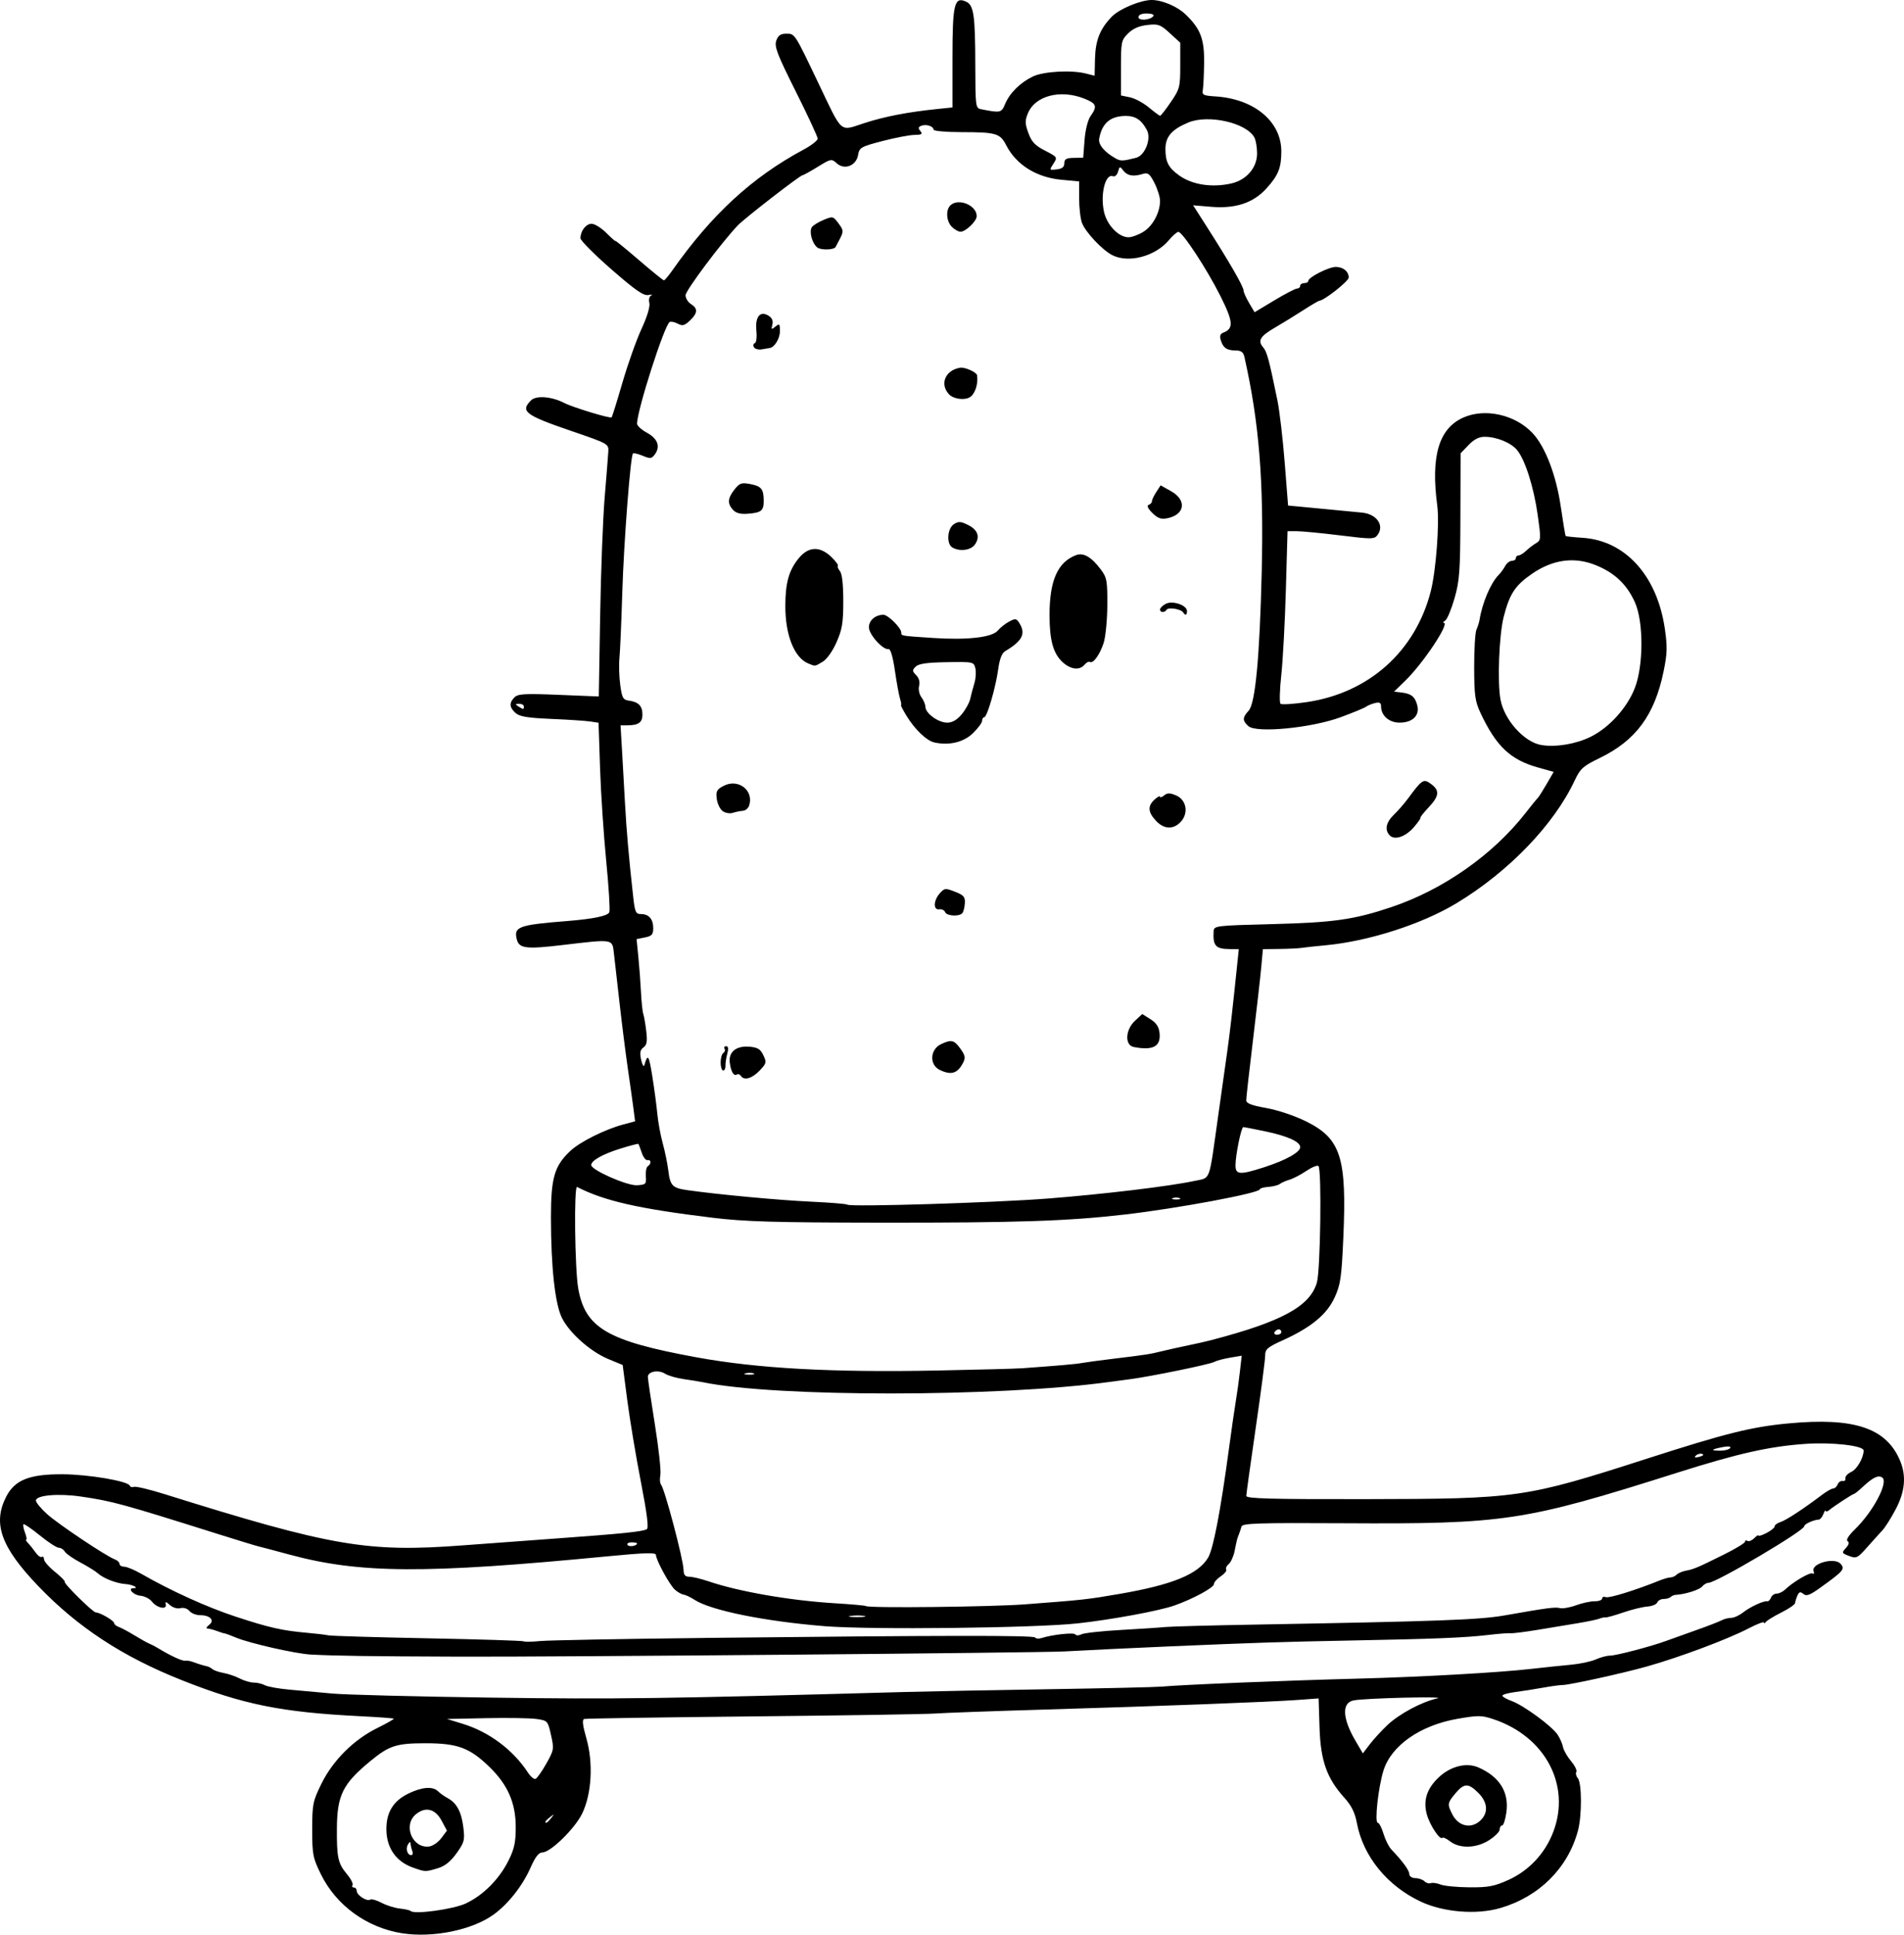 <?xml version="1.0" encoding="UTF-8" standalone="no"?>
<!-- Created with Inkscape (http://www.inkscape.org/) -->

<svg
   width="186.877mm"
   height="189.836mm"
   viewBox="0 0 186.877 189.836"
   version="1.1"
   id="svg5"
   xml:space="preserve"
   xmlns="http://www.w3.org/2000/svg"
   xmlns:svg="http://www.w3.org/2000/svg"><defs
     id="defs2" /><g
     id="layer1"
     transform="translate(68.536,-72.022)"><path
       style="fill:#000000;stroke-width:0.265"
       d="m -29.053,261.722 c -3.455,-0.539 -6.472,-2.72 -7.97,-5.761 -0.806,-1.637 -0.868,-1.951 -0.868,-4.419 0,-2.49 0.057,-2.772 0.908,-4.504 1.12,-2.281 3.168,-4.32 5.485,-5.461 0.928,-0.457 1.65,-0.868 1.605,-0.914 -0.046,-0.046 -1.506,-0.153 -3.246,-0.24 -7.765,-0.385 -11.543,-1.147 -17.583,-3.549 -5.796,-2.305 -10.183,-5.181 -14.046,-9.208 -3.667,-3.823 -4.506,-6.148 -3.166,-8.774 0.847,-1.66 2.283,-2.23 5.568,-2.211 2.54,0.015 6.415,0.675 6.569,1.119 0.046,0.132 0.229,0.184 0.408,0.116 0.178,-0.069 1.51,0.247 2.959,0.7 16.429,5.143 19.959,5.75 29.289,5.044 2.221,-0.168 6.478,-0.482 9.461,-0.698 6.235,-0.451 8.215,-0.655 8.626,-0.889 0.204,-0.116 0.028,-1.524 -0.583,-4.664 -0.481,-2.474 -1.079,-6.062 -1.329,-7.974 l -0.454,-3.476 -1.409,-0.584 c -1.775,-0.736 -3.848,-2.583 -4.568,-4.069 -0.671,-1.387 -1.062,-4.998 -1.064,-9.827 -10e-4,-3.887 0.338,-5.053 1.895,-6.518 0.953,-0.896 3.384,-2.112 5.205,-2.602 l 1.159,-0.312 -0.159,-1.237 c -0.087,-0.68 -0.333,-2.428 -0.546,-3.883 -0.213,-1.455 -0.582,-4.372 -0.82,-6.482 -0.238,-2.11 -0.491,-4.342 -0.563,-4.961 -0.155,-1.336 -0.06,-1.322 -5.014,-0.735 -3.61,0.428 -4.283,0.345 -4.509,-0.556 -0.311,-1.239 0.177,-1.417 4.927,-1.795 2.602,-0.207 4.018,-0.504 4.159,-0.871 0.08,-0.208 -0.06,-2.483 -0.312,-5.056 -0.251,-2.573 -0.523,-6.67 -0.603,-9.105 l -0.146,-4.427 -0.821,-0.124 c -0.452,-0.068 -2.173,-0.181 -3.824,-0.252 -2.339,-0.1 -3.114,-0.229 -3.506,-0.584 -0.608,-0.55 -0.637,-0.995 -0.098,-1.534 0.343,-0.343 1.011,-0.38 4.339,-0.243 l 3.934,0.161 0.133,-7.911 c 0.073,-4.351 0.272,-9.578 0.443,-11.616 0.171,-2.037 0.331,-4.055 0.357,-4.485 0.046,-0.774 0.016,-0.791 -3.61,-2.033 -4.568,-1.565 -5.053,-1.933 -3.971,-3.015 0.497,-0.497 2.021,-0.38 3.238,0.25 0.852,0.441 4.529,1.559 4.668,1.42 0.056,-0.056 0.533,-1.584 1.059,-3.396 0.526,-1.811 1.369,-4.186 1.873,-5.276 0.56,-1.211 0.86,-2.206 0.771,-2.558 -0.083,-0.329 -0.003,-0.642 0.186,-0.732 0.182,-0.086 0.055,-0.105 -0.282,-0.042 -0.477,0.09 -1.278,-0.467 -3.638,-2.528 -1.664,-1.453 -3.026,-2.821 -3.026,-3.04 0,-0.721 0.539,-1.421 1.094,-1.421 0.3,0 0.951,0.405 1.446,0.9 0.495,0.495 0.9,0.851 0.9,0.791 0,-0.06 1.038,0.786 2.307,1.879 1.269,1.093 2.37,1.984 2.447,1.98 0.077,-0.004 0.438,-0.43 0.802,-0.947 3.879,-5.513 7.848,-9.168 12.898,-11.878 0.764,-0.41 1.389,-0.895 1.389,-1.078 0,-0.183 -0.969,-2.268 -2.152,-4.632 -1.825,-3.645 -2.116,-4.403 -1.912,-4.983 0.181,-0.514 0.423,-0.683 0.978,-0.683 0.854,0 0.788,-0.102 3.176,4.895 2.383,4.987 2.032,4.681 4.455,3.889 1.999,-0.653 4.278,-1.095 7.163,-1.391 l 1.521,-0.156 v -4.825 c 0,-5.322 0.179,-6.075 1.324,-5.564 0.772,0.345 0.91,1.307 0.918,6.404 0.006,3.833 0.034,4.052 0.535,4.151 1.95,0.385 2.025,0.369 2.388,-0.501 0.451,-1.079 1.478,-2.099 2.716,-2.698 1.054,-0.51 3.798,-0.661 5.245,-0.29 l 0.825,0.212 0.037,-1.631 c 0.042,-1.851 0.49,-2.978 1.663,-4.177 0.742,-0.759 2.834,-1.629 3.908,-1.625 1.026,0.004 2.508,0.632 3.312,1.405 1.482,1.424 1.862,2.424 1.827,4.811 -0.017,1.164 -0.075,2.352 -0.129,2.639 -0.085,0.455 0.073,0.533 1.226,0.605 3.815,0.238 6.482,2.456 6.482,5.39 0,1.621 -0.291,2.346 -1.46,3.64 -1.284,1.421 -3.035,2.003 -5.424,1.803 l -1.775,-0.149 1.22,1.906 c 2.347,3.665 3.734,6.067 3.734,6.468 0,0.16 0.243,0.702 0.54,1.205 l 0.54,0.915 1.937,-1.164 c 1.065,-0.64 2.073,-1.164 2.238,-1.164 0.166,0 0.302,-0.119 0.302,-0.265 0,-0.146 0.179,-0.265 0.397,-0.265 0.218,0 0.397,-0.097 0.397,-0.216 0,-0.352 2.003,-1.372 2.695,-1.372 0.73,0 1.274,0.446 1.273,1.045 -5.3e-4,0.348 -2.397,2.24 -2.88,2.273 -0.089,0.006 -0.817,0.434 -1.617,0.95 -0.8,0.516 -2.031,1.273 -2.735,1.681 -1.461,0.847 -1.728,1.287 -1.171,1.932 0.377,0.436 0.577,1.179 1.406,5.216 0.209,1.019 0.53,3.756 0.713,6.084 l 0.332,4.232 3.175,0.301 c 1.746,0.166 3.592,0.343 4.101,0.395 1.425,0.144 2.194,1.251 1.515,2.18 -0.321,0.438 -0.527,0.441 -3.682,0.052 -1.839,-0.227 -3.752,-0.412 -4.252,-0.412 h -0.909 l -0.164,5.755 c -0.09,3.165 -0.293,6.933 -0.45,8.374 -0.158,1.44 -0.191,2.703 -0.074,2.806 0.117,0.103 1.284,0.028 2.593,-0.166 6.074,-0.9 10.626,-4.963 12.144,-10.84 0.521,-2.015 0.877,-6.686 0.645,-8.441 -0.642,-4.848 0.148,-7.542 2.53,-8.624 2.134,-0.969 5.118,-0.308 6.826,1.514 1.243,1.325 2.313,4.112 2.765,7.196 0.227,1.553 0.444,2.858 0.482,2.899 0.038,0.041 0.783,0.12 1.656,0.176 4.195,0.267 7.32,3.717 8.078,8.919 0.26,1.781 0.24,2.439 -0.126,4.209 -0.883,4.27 -2.717,6.757 -6.248,8.472 -1.663,0.807 -1.924,1.042 -2.474,2.215 -2.03,4.331 -6.467,8.94 -11.589,12.037 -3.398,2.054 -8.628,3.736 -12.838,4.129 -1.019,0.095 -2.09,0.211 -2.381,0.258 -0.291,0.047 -1.264,0.094 -2.162,0.105 l -1.633,0.02 -0.162,1.786 c -0.089,0.982 -0.458,4.227 -0.819,7.21 -0.361,2.983 -0.655,5.609 -0.653,5.834 0.003,0.302 0.524,0.503 1.968,0.759 1.127,0.2 2.791,0.759 3.903,1.309 3.421,1.695 4.008,3.533 3.657,11.446 -0.173,3.88 -0.273,4.57 -0.853,5.837 -0.76,1.659 -2.305,2.935 -5.077,4.192 -1.533,0.695 -1.741,0.877 -1.741,1.519 0,0.401 -0.416,3.585 -0.925,7.075 -0.509,3.49 -0.925,6.497 -0.926,6.681 -8e-4,0.266 2.414,0.332 11.707,0.317 14.977,-0.024 15.638,-0.118 27.583,-3.961 7.774,-2.501 10.27,-3.124 13.887,-3.467 6.486,-0.615 9.646,0.438 10.994,3.665 0.622,1.489 0.487,2.998 -0.423,4.738 -0.446,0.852 -1.033,1.786 -1.306,2.077 -0.272,0.291 -0.951,1.043 -1.507,1.671 -0.945,1.068 -1.061,1.123 -1.772,0.853 -0.724,-0.275 -0.739,-0.313 -0.311,-0.785 0.299,-0.331 0.354,-0.555 0.163,-0.673 -0.175,-0.108 0.101,-0.553 0.708,-1.142 1.826,-1.773 3.356,-4.689 2.681,-5.107 -0.396,-0.245 -0.899,2.4e-4 -1.894,0.923 -0.408,0.378 -0.789,0.687 -0.848,0.687 -0.132,0 -1.994,1.214 -2.446,1.594 -0.182,0.153 -0.339,0.185 -0.349,0.07 -0.01,-0.115 -0.112,0.029 -0.225,0.32 -0.114,0.291 -0.314,0.535 -0.444,0.542 -0.537,0.029 -1.429,0.435 -1.429,0.65 0,0.444 -8.654,5.554 -9.406,5.554 -0.175,0 -0.456,0.166 -0.625,0.369 -0.268,0.323 -1.669,0.763 -2.584,0.812 -0.172,0.009 -0.4,0.104 -0.507,0.212 -0.107,0.107 -0.417,0.195 -0.688,0.195 -0.271,0 -0.552,0.153 -0.624,0.341 -0.072,0.188 -0.515,0.369 -0.984,0.403 -0.469,0.034 -1.538,0.297 -2.375,0.585 -0.837,0.288 -1.611,0.504 -1.72,0.481 -0.109,-0.023 -0.377,0.03 -0.595,0.119 -0.218,0.088 -1.171,0.289 -2.117,0.445 -0.946,0.156 -2.732,0.452 -3.969,0.657 -1.237,0.205 -2.428,0.353 -2.646,0.33 -0.218,-0.024 -1.171,0.049 -2.117,0.161 -2.348,0.279 -5.23,0.395 -13.758,0.557 -6.446,0.122 -9.089,0.208 -17.595,0.572 -3.506,0.15 -8.073,0.369 -10.319,0.495 -2.465,0.138 -49.853,0.546 -59.399,0.512 -8.993,-0.033 -12.02,-0.075 -14.552,-0.205 -1.467,-0.075 -6.008,-1.103 -7.347,-1.662 -0.543,-0.227 -1.047,-0.413 -1.12,-0.413 -0.073,-2.6e-4 -0.408,-0.105 -0.745,-0.233 -0.337,-0.128 -0.754,-0.237 -0.926,-0.241 -0.174,-0.005 -0.112,-0.162 0.14,-0.353 0.59,-0.448 0.125,-0.961 -0.871,-0.961 -0.39,0 -0.864,-0.187 -1.053,-0.415 -0.201,-0.242 -0.569,-0.357 -0.883,-0.275 -0.307,0.08 -0.749,-0.051 -1.03,-0.305 -0.395,-0.357 -0.475,-0.368 -0.407,-0.056 0.122,0.555 -0.873,0.345 -1.369,-0.29 -0.218,-0.279 -0.721,-0.534 -1.118,-0.567 -0.685,-0.056 -1.314,-0.739 -0.682,-0.739 0.609,0 -0.082,-0.36 -0.783,-0.407 -0.887,-0.06 -2.17,-0.559 -2.721,-1.059 -0.225,-0.204 -1,-0.683 -1.72,-1.066 -0.721,-0.382 -1.406,-0.862 -1.522,-1.066 -0.116,-0.204 -0.38,-0.371 -0.585,-0.371 -0.205,0 -1.043,-0.545 -1.862,-1.212 -0.818,-0.667 -1.541,-1.159 -1.605,-1.095 -0.064,0.064 0.002,0.431 0.148,0.815 0.146,0.384 0.2,0.698 0.121,0.698 -0.08,0 0.013,0.164 0.205,0.364 0.192,0.2 0.52,0.611 0.729,0.912 0.208,0.301 0.476,0.487 0.595,0.414 0.119,-0.074 0.216,0.032 0.216,0.234 0,0.203 0.484,0.757 1.076,1.233 0.592,0.476 1.025,0.916 0.962,0.978 -0.143,0.143 2.785,3.026 3.058,3.01 0.363,-0.022 1.783,0.801 1.783,1.033 0,0.125 0.208,0.3 0.463,0.389 0.255,0.089 0.939,0.455 1.521,0.812 0.582,0.357 1.237,0.723 1.455,0.814 0.218,0.09 0.575,0.273 0.794,0.407 1.237,0.756 2.439,1.319 2.72,1.275 0.177,-0.028 0.531,0.027 0.785,0.123 0.532,0.2 1.009,0.347 1.389,0.427 0.146,0.031 0.389,0.159 0.54,0.285 0.151,0.126 0.642,0.293 1.09,0.372 0.448,0.079 1.157,0.322 1.577,0.541 0.419,0.219 1.038,0.398 1.375,0.399 0.337,7.9e-4 0.834,0.12 1.105,0.265 0.271,0.145 1.364,0.339 2.43,0.432 1.066,0.093 2.95,0.264 4.187,0.381 1.237,0.117 8.262,0.297 15.61,0.399 12.168,0.17 17.058,0.104 40.614,-0.553 2.183,-0.061 8.493,-0.182 14.023,-0.27 5.53,-0.088 10.53,-0.203 11.113,-0.255 2.135,-0.194 11.883,-0.59 19.447,-0.79 6.073,-0.16 13.652,-0.587 16.801,-0.945 1.31,-0.149 3.096,-0.336 3.969,-0.416 0.873,-0.08 1.963,-0.313 2.421,-0.518 0.459,-0.205 1.086,-0.373 1.395,-0.373 0.61,0 4.09,-0.916 5.577,-1.469 0.509,-0.189 1.819,-0.658 2.91,-1.042 1.091,-0.384 2.191,-0.809 2.444,-0.946 0.253,-0.136 0.683,-0.248 0.957,-0.248 0.273,0 0.797,-0.236 1.163,-0.524 0.712,-0.56 2.05,-1.178 2.389,-1.104 0.113,0.025 0.275,-0.135 0.359,-0.354 0.084,-0.22 0.339,-0.399 0.566,-0.399 0.227,0 0.601,-0.182 0.832,-0.403 0.781,-0.752 2.439,-1.723 2.683,-1.572 0.134,0.083 0.181,-0.012 0.105,-0.211 -0.29,-0.757 2.037,-1.411 2.642,-0.743 0.468,0.517 0.308,0.704 -2.026,2.377 -0.992,0.711 -1.326,0.831 -1.623,0.584 -0.295,-0.245 -0.418,-0.211 -0.581,0.159 -0.114,0.258 -0.217,0.589 -0.229,0.734 -0.013,0.146 -0.618,0.562 -1.346,0.926 -0.728,0.364 -1.41,0.781 -1.517,0.926 -0.107,0.146 -0.196,0.173 -0.198,0.06 -0.002,-0.112 -0.689,0.152 -1.525,0.586 -2.051,1.066 -6.758,2.827 -9.988,3.736 -2.325,0.655 -7.566,1.807 -8.231,1.809 -0.275,0.001 -1.155,0.121 -1.955,0.266 -0.8,0.145 -2.021,0.336 -2.712,0.425 -0.691,0.089 -1.257,0.249 -1.257,0.356 0,0.107 0.412,0.344 0.915,0.526 1.166,0.421 3.959,2.47 4.506,3.305 0.23,0.351 0.468,0.897 0.529,1.213 0.061,0.316 0.415,0.936 0.787,1.378 0.372,0.442 0.605,0.918 0.519,1.057 -0.086,0.14 -0.021,0.417 0.145,0.617 0.405,0.487 0.411,3.689 0.011,5.168 -0.993,3.667 -3.812,6.469 -7.625,7.577 -2.326,0.676 -5.564,0.415 -7.796,-0.63 -3.295,-1.542 -5.658,-4.445 -6.273,-7.707 -0.195,-1.033 -0.53,-1.712 -1.225,-2.482 -1.729,-1.914 -2.339,-3.635 -2.441,-6.893 l -0.09,-2.86 -2.027,0.149 c -2.731,0.201 -13.502,0.611 -24.781,0.943 -5.093,0.15 -9.975,0.327 -10.848,0.392 -0.873,0.065 -8.91,0.192 -17.859,0.281 -8.95,0.089 -16.407,0.203 -16.573,0.253 -0.211,0.063 -0.146,0.63 0.217,1.896 0.694,2.42 0.524,5.46 -0.413,7.386 -0.72,1.481 -3.106,3.813 -3.901,3.813 -0.358,0 -0.696,0.434 -1.168,1.501 -0.787,1.78 -2.188,3.558 -3.621,4.596 -2.094,1.517 -5.946,2.306 -8.963,1.836 z m 6.251,-2.937 c 1.691,-0.794 3.268,-2.379 4.172,-4.193 0.576,-1.155 0.715,-1.801 0.713,-3.302 -0.003,-2.356 -0.782,-4.14 -2.563,-5.874 -1.95,-1.899 -3.142,-2.342 -6.298,-2.342 -2.859,0 -3.565,0.23 -5.424,1.764 -2.687,2.217 -3.245,3.339 -3.268,6.571 -0.021,2.872 0.107,3.461 0.975,4.493 0.39,0.464 0.643,0.953 0.56,1.086 -0.082,0.133 -0.024,0.242 0.131,0.242 0.154,0 0.28,0.15 0.28,0.333 0,0.418 0.995,1.06 1.326,0.856 0.135,-0.084 0.636,0.056 1.114,0.311 0.477,0.255 1.284,0.508 1.794,0.564 0.509,0.055 0.986,0.163 1.058,0.239 0.346,0.362 4.2,-0.167 5.431,-0.745 z m -5.214,-3.515 c -1.671,-0.597 -2.599,-1.949 -2.597,-3.787 0.001,-1.653 0.695,-2.763 2.173,-3.479 1.337,-0.647 2.392,-0.724 2.905,-0.21 0.195,0.195 0.621,0.497 0.945,0.671 0.881,0.472 1.347,1.343 1.533,2.87 0.152,1.249 0.093,1.473 -0.671,2.537 -0.586,0.815 -1.141,1.258 -1.842,1.468 -1.217,0.365 -1.229,0.364 -2.445,-0.07 z m -0.057,-1.635 c -0.088,-0.23 -0.162,-0.558 -0.165,-0.728 -0.002,-0.19 -0.095,-0.165 -0.24,0.064 -0.271,0.429 -0.09,1.082 0.301,1.082 0.146,0 0.192,-0.188 0.104,-0.419 z m 2.851,-1.248 0.551,-0.741 -0.524,-0.979 c -0.62,-1.158 -1.566,-1.399 -2.507,-0.637 -1.31,1.061 -0.381,3.377 1.275,3.176 0.361,-0.044 0.904,-0.413 1.206,-0.82 z m 104.75,4.092 c 2.008,-0.911 3.579,-2.591 4.382,-4.69 1.758,-4.594 -0.778,-9.38 -5.871,-11.077 -1.157,-0.386 -1.497,-0.389 -3.535,-0.033 -3.65,0.637 -6.492,2.624 -7.253,5.072 -0.516,1.66 -0.893,5.128 -0.558,5.128 0.131,0 0.383,0.483 0.56,1.073 0.177,0.59 0.523,1.284 0.769,1.542 1.112,1.164 1.757,2.046 1.764,2.411 0.004,0.23 0.256,0.4 0.597,0.405 0.324,0.004 0.726,0.144 0.892,0.31 0.166,0.166 0.445,0.248 0.618,0.181 0.174,-0.067 0.606,-0.005 0.96,0.136 0.354,0.142 1.629,0.265 2.833,0.274 1.859,0.014 2.437,-0.096 3.841,-0.732 z m -5.762,-3.794 c -0.326,-0.257 -0.655,-0.405 -0.731,-0.329 -0.25,0.25 -1.249,-1.263 -1.535,-2.323 -0.362,-1.345 0.004,-2.492 1.143,-3.583 1.169,-1.119 2.747,-1.521 3.929,-1.001 2.077,0.913 3.015,2.418 2.743,4.398 -0.098,0.712 -0.286,1.295 -0.418,1.295 -0.132,0 -0.24,0.177 -0.24,0.394 0,0.216 -0.481,0.697 -1.069,1.068 -1.249,0.788 -2.879,0.823 -3.823,0.081 z m 3.04,-2.072 c 0.756,-0.756 0.665,-1.757 -0.244,-2.666 -0.98,-0.98 -1.393,-0.972 -2.246,0.041 -0.797,0.947 -0.815,1.077 -0.294,2.086 0.613,1.186 1.89,1.433 2.784,0.54 z m -91.248,-0.198 c 0.329,-0.42 0.32,-0.429 -0.1,-0.1 -0.255,0.2 -0.463,0.408 -0.463,0.463 0,0.218 0.217,0.078 0.563,-0.363 z m -0.483,-5.327 c 0.759,-1.344 0.777,-1.449 0.471,-2.816 -0.313,-1.399 -0.334,-1.423 -1.426,-1.58 -0.61,-0.088 -2.835,-0.124 -4.945,-0.08 l -3.836,0.08 1.566,0.483 c 2.579,0.796 4.911,2.542 6.37,4.769 0.26,0.396 0.594,0.68 0.742,0.63 0.149,-0.05 0.625,-0.718 1.059,-1.486 z m 82.571,-3.806 c 1.16,-1.096 3.399,-2.291 4.892,-2.61 1.041,-0.222 -7.048,-0.029 -8.219,0.197 -1.178,0.227 -1.107,1.763 0.185,3.966 l 0.723,1.233 0.682,-0.895 c 0.375,-0.492 1.157,-1.344 1.737,-1.892 z M 0.738,232.738 c 23.361,-0.253 32.187,-0.264 32.327,-0.038 0.071,0.115 0.352,0.138 0.624,0.052 1.083,-0.344 3.189,-0.569 3.321,-0.355 0.077,0.125 0.341,0.121 0.587,-0.01 0.246,-0.13 1.995,-0.323 3.887,-0.429 1.892,-0.106 3.856,-0.236 4.366,-0.289 0.509,-0.053 4.498,-0.161 8.864,-0.238 17.904,-0.318 21.961,-0.468 24.408,-0.898 4.195,-0.738 4.979,-0.842 5.438,-0.722 0.27,0.071 0.988,-0.053 1.594,-0.275 0.607,-0.222 1.431,-0.4 1.831,-0.395 0.4,0.004 0.728,-0.116 0.728,-0.267 0,-0.151 0.165,-0.212 0.367,-0.135 0.318,0.122 2.917,-0.684 5.273,-1.635 0.41,-0.165 0.892,-0.301 1.072,-0.301 0.18,0 0.449,-0.122 0.598,-0.271 0.149,-0.149 0.56,-0.325 0.913,-0.391 0.784,-0.147 1.148,-0.302 3.751,-1.595 1.128,-0.56 2.051,-1.122 2.051,-1.248 0,-0.127 0.109,-0.163 0.243,-0.08 0.134,0.083 0.431,-0.038 0.661,-0.268 0.23,-0.23 0.418,-0.347 0.418,-0.26 0,0.087 0.357,-0.027 0.794,-0.252 0.437,-0.226 0.794,-0.518 0.794,-0.65 0,-0.132 0.261,-0.323 0.58,-0.424 0.546,-0.173 2.222,-1.272 4.075,-2.672 0.45,-0.34 0.944,-0.619 1.096,-0.619 0.153,0 0.346,-0.18 0.431,-0.399 0.084,-0.22 0.305,-0.368 0.491,-0.331 0.186,0.038 0.308,-0.082 0.27,-0.267 -0.037,-0.185 0.225,-0.469 0.582,-0.632 0.552,-0.252 1.205,-1.387 1.205,-2.096 0,-0.475 -3.084,-0.829 -5.677,-0.651 -3.569,0.245 -6.622,0.931 -12.669,2.846 -15.008,4.754 -16.841,5.031 -32.705,4.942 -8.325,-0.047 -9.924,0.004 -10.009,0.317 -0.056,0.205 -0.171,0.551 -0.256,0.769 -0.192,0.494 -0.184,0.462 -0.418,1.627 -0.106,0.531 -0.368,1.11 -0.58,1.287 -0.213,0.177 -0.325,0.421 -0.249,0.544 0.076,0.123 -0.164,0.42 -0.532,0.662 -0.368,0.241 -0.67,0.584 -0.67,0.762 0,0.35 -2.087,1.477 -3.913,2.114 -1.498,0.522 -6.147,1.379 -9.449,1.742 -4.212,0.462 -20.316,0.643 -24.829,0.279 -5.907,-0.477 -11.202,-1.55 -12.795,-2.594 -0.378,-0.248 -0.858,-0.475 -1.068,-0.506 -0.209,-0.031 -0.594,-0.249 -0.856,-0.486 -0.529,-0.479 -1.86,-2.922 -1.86,-3.414 0,-0.24 -1.133,-0.207 -4.696,0.138 -18.007,1.739 -24.366,1.705 -31.287,-0.169 -1.382,-0.374 -2.732,-0.731 -2.998,-0.793 -0.267,-0.062 -1.993,-0.587 -3.836,-1.168 -9.625,-3.032 -10.488,-3.269 -13.598,-3.727 -2.251,-0.331 -4.438,-0.137 -4.438,0.394 0,0.185 0.491,0.78 1.092,1.322 1.1,0.993 5.787,4.127 6.647,4.444 0.255,0.094 0.463,0.293 0.463,0.444 0,0.15 0.208,0.274 0.463,0.276 0.255,0.002 0.999,0.311 1.654,0.687 2.925,1.679 6.453,3.281 9.26,4.205 3.308,1.089 4.582,1.378 7.011,1.592 0.873,0.077 1.826,0.19 2.117,0.252 0.291,0.062 4.696,0.193 9.79,0.292 5.093,0.099 9.318,0.233 9.389,0.297 0.071,0.064 0.785,0.052 1.587,-0.028 0.803,-0.08 8.127,-0.217 16.276,-0.305 z m 15.548,-2.154 c -0.325,-0.063 -0.921,-0.064 -1.323,-0.004 -0.402,0.061 -0.136,0.112 0.592,0.114 0.728,0.002 1.057,-0.048 0.731,-0.111 z m 15.818,-1.143 c 5.755,-0.438 6.064,-0.472 9.247,-1.021 5.182,-0.894 7.709,-1.927 8.684,-3.55 0.515,-0.858 1.228,-4.584 2.06,-10.768 0.245,-1.819 0.545,-3.903 0.668,-4.63 0.123,-0.728 0.302,-2.021 0.399,-2.874 l 0.176,-1.551 -1.154,0.195 c -0.635,0.107 -1.337,0.297 -1.561,0.421 -0.426,0.237 -6.162,1.414 -8.212,1.685 -0.655,0.086 -1.607,0.214 -2.117,0.283 -10.932,1.488 -32.735,1.497 -39.862,0.015 -0.314,-0.065 -1.148,-0.2 -1.852,-0.3 -0.704,-0.099 -1.533,-0.339 -1.842,-0.533 -0.66,-0.414 -1.687,-0.221 -1.687,0.316 0,0.206 0.309,2.295 0.686,4.643 0.377,2.348 0.622,4.589 0.543,4.98 -0.078,0.392 -0.048,0.819 0.066,0.949 0.352,0.4 2.183,7.319 2.207,8.34 0.012,0.524 0.153,0.695 0.572,0.695 0.306,3e-5 1.15,0.202 1.877,0.449 2.995,1.017 8.035,1.89 12.445,2.156 1.596,0.096 2.952,0.219 3.013,0.273 0.24,0.215 12.301,0.082 15.646,-0.172 z m -38.113,-5.975 c 0,-0.057 -0.245,-0.104 -0.545,-0.104 -0.3,0 -0.474,0.114 -0.388,0.253 0.141,0.228 0.933,0.102 0.933,-0.149 z m 104.547,-8.779 c -0.191,-0.064 -0.473,0.01 -0.627,0.164 -0.196,0.196 -0.093,0.231 0.347,0.116 0.358,-0.094 0.478,-0.213 0.28,-0.28 z m 2.739,-0.581 c 0.101,-0.163 -0.166,-0.198 -0.712,-0.094 -1.17,0.223 -1.271,0.355 -0.271,0.355 0.452,0 0.895,-0.117 0.983,-0.261 z M 5.44,206.785 c -0.179,-0.072 -0.536,-0.077 -0.794,-0.01 -0.257,0.067 -0.111,0.126 0.326,0.132 0.437,0.005 0.647,-0.05 0.468,-0.122 z m 26.197,-0.495 c 3.654,-0.263 5.434,-0.418 6.011,-0.527 0.364,-0.068 1.733,-0.253 3.043,-0.412 3.341,-0.404 3.56,-0.438 4.895,-0.764 0.655,-0.16 1.786,-0.411 2.514,-0.559 0.728,-0.147 1.74,-0.377 2.249,-0.51 6.937,-1.815 9.688,-3.314 10.367,-5.647 0.351,-1.206 0.485,-11.103 0.155,-11.435 -0.106,-0.107 -0.642,0.109 -1.191,0.479 -0.548,0.371 -1.295,0.76 -1.658,0.865 -0.364,0.105 -0.788,0.292 -0.944,0.415 -0.155,0.123 -0.661,0.253 -1.124,0.288 -0.463,0.035 -0.842,0.142 -0.842,0.237 0,0.37 -8.028,1.87 -13.239,2.473 -5.608,0.649 -10.574,0.814 -24.068,0.799 -10.325,-0.012 -13.252,-0.098 -16.404,-0.482 -7.276,-0.887 -10.616,-1.645 -13.295,-3.018 -0.321,-0.164 -0.227,8.054 0.113,9.966 0.691,3.88 2.872,5.149 11.595,6.746 6.019,1.102 13.311,1.502 23.68,1.296 3.929,-0.078 7.594,-0.174 8.144,-0.214 z m 25.59,-3.565 c 0,-0.146 -0.112,-0.265 -0.249,-0.265 -0.137,0 -0.323,0.119 -0.412,0.265 -0.09,0.146 0.022,0.265 0.249,0.265 0.227,0 0.412,-0.119 0.412,-0.265 z M 34.34,189.624 c 5.468,-0.428 11.927,-1.204 14.354,-1.726 1.624,-0.349 1.399,0.254 2.309,-6.208 0.369,-2.619 0.788,-5.596 0.932,-6.615 0.24,-1.699 0.491,-3.894 0.945,-8.268 l 0.171,-1.654 -0.889,-0.004 c -1.378,-0.006 -1.662,-0.319 -1.582,-1.745 0.031,-0.545 0.166,-0.562 5.786,-0.707 6.029,-0.155 7.989,-0.435 11.653,-1.664 5.08,-1.703 9.991,-5.147 13.18,-9.242 0.567,-0.728 1.1,-1.382 1.185,-1.455 0.085,-0.073 0.474,-0.682 0.864,-1.353 l 0.709,-1.221 -1.558,-0.437 c -2.693,-0.756 -4.088,-2.079 -5.618,-5.333 -0.538,-1.143 -0.619,-1.725 -0.628,-4.488 -0.005,-1.746 0.096,-3.413 0.225,-3.704 0.129,-0.291 0.263,-0.708 0.297,-0.926 0.263,-1.676 1.103,-3.658 1.881,-4.436 0.202,-0.202 0.49,-0.597 0.64,-0.876 0.15,-0.28 0.447,-0.509 0.66,-0.509 0.213,0 0.388,-0.119 0.388,-0.265 0,-0.146 0.119,-0.265 0.265,-0.265 0.146,0 0.483,-0.208 0.751,-0.463 0.267,-0.255 0.71,-0.592 0.983,-0.75 0.47,-0.272 0.478,-0.419 0.149,-2.74 -0.389,-2.751 -1.226,-5.395 -2.017,-6.374 -0.591,-0.731 -2.014,-1.314 -3.208,-1.314 -0.538,0 -1.04,0.26 -1.569,0.812 l -0.777,0.812 -0.018,6.134 c -0.015,5.429 -0.082,6.359 -0.579,8.093 -0.309,1.077 -0.718,2.058 -0.909,2.179 -0.191,0.121 -0.255,0.222 -0.143,0.224 0.614,0.012 -2.026,3.976 -3.792,5.693 l -1.089,1.058 0.751,0.09 c 0.95,0.113 1.316,0.418 1.531,1.275 0.246,0.98 -0.474,1.678 -1.733,1.678 -1.049,0 -1.826,-0.69 -1.826,-1.622 0,-0.329 -0.156,-0.407 -0.595,-0.3 -0.327,0.08 -0.719,0.241 -0.87,0.358 -0.151,0.117 -1.273,0.58 -2.492,1.03 -2.869,1.058 -8.287,1.582 -9.066,0.876 -0.597,-0.541 -0.592,-0.838 0.03,-1.517 0.653,-0.714 1.078,-5.214 1.278,-13.538 0.217,-9.02 -0.243,-14.737 -1.705,-21.206 -0.098,-0.431 -0.327,-0.596 -0.831,-0.599 -0.886,-0.005 -1.24,-0.243 -1.473,-0.989 -0.132,-0.424 -0.064,-0.643 0.236,-0.759 1.041,-0.4 0.99,-1.064 -0.281,-3.599 -1.32,-2.635 -3.717,-6.29 -4.124,-6.29 -0.137,0 -0.563,0.374 -0.948,0.831 -1.335,1.586 -3.98,2.27 -5.563,1.439 -0.988,-0.519 -2.61,-2.251 -2.948,-3.148 -0.154,-0.41 -0.28,-1.494 -0.28,-2.409 v -1.664 l -1.742,-0.163 c -2.449,-0.229 -4.432,-1.468 -5.416,-3.386 -0.601,-1.171 -0.984,-1.283 -4.418,-1.287 -1.492,-0.002 -2.712,-0.11 -2.712,-0.24 0,-0.337 -0.721,-0.569 -1.197,-0.386 -0.311,0.119 -0.334,0.239 -0.1,0.521 0.248,0.299 0.14,0.369 -0.589,0.38 -0.491,0.008 -1.904,0.278 -3.14,0.601 -2.11,0.551 -2.256,0.635 -2.383,1.369 -0.183,1.057 -1.333,1.502 -2.097,0.812 -0.508,-0.46 -0.568,-0.449 -1.864,0.349 -0.736,0.453 -1.408,0.824 -1.493,0.824 -0.232,0 -5.706,4.24 -6.353,4.921 -1.622,1.707 -5.126,6.392 -5.126,6.854 0,0.293 0.238,0.682 0.529,0.864 0.698,0.436 0.668,0.897 -0.107,1.625 -0.529,0.497 -0.731,0.547 -1.196,0.298 -0.308,-0.165 -0.662,-0.236 -0.788,-0.158 -0.526,0.325 -3.202,8.675 -3.199,9.981 2.7e-4,0.194 0.437,0.591 0.971,0.882 1.057,0.577 1.341,1.352 0.776,2.123 -0.315,0.43 -0.446,0.445 -1.191,0.137 -0.461,-0.191 -0.892,-0.293 -0.957,-0.227 -0.249,0.249 -0.901,8.759 -1.051,13.71 -0.086,2.838 -0.21,5.695 -0.275,6.35 -0.066,0.655 -0.032,1.845 0.076,2.646 0.173,1.287 0.272,1.466 0.857,1.547 0.941,0.13 1.323,0.525 1.323,1.368 0,0.777 -0.393,1.054 -1.493,1.054 h -0.656 l 0.144,2.447 c 0.079,1.346 0.211,3.698 0.294,5.226 0.142,2.628 0.391,5.459 0.808,9.194 0.163,1.46 0.251,1.654 0.755,1.654 0.779,0 1.206,0.489 1.206,1.382 0,0.624 -0.135,0.775 -0.817,0.911 l -0.817,0.163 0.174,1.748 c 0.096,0.962 0.213,2.522 0.259,3.468 0.047,0.946 0.147,1.898 0.223,2.117 0.076,0.218 0.208,0.979 0.293,1.691 0.121,1.013 0.062,1.362 -0.273,1.607 -0.329,0.241 -0.381,0.522 -0.225,1.22 0.112,0.499 0.254,0.728 0.317,0.51 0.33,-1.153 0.438,-1.004 0.77,1.058 0.199,1.237 0.422,2.904 0.496,3.704 0.074,0.8 0.313,2.11 0.533,2.91 0.219,0.8 0.464,1.988 0.543,2.639 0.188,1.538 0.395,1.752 1.899,1.965 3.047,0.431 8.942,0.979 12.102,1.126 1.892,0.088 3.499,0.219 3.572,0.292 0.246,0.246 14.387,-0.185 19.711,-0.601 z M 4.175,177.585 c -0.091,-0.148 -0.269,-0.205 -0.394,-0.128 -0.303,0.187 -0.588,-0.306 -0.692,-1.196 -0.12,-1.028 0.645,-1.639 1.921,-1.534 0.815,0.067 1.087,0.232 1.375,0.836 0.334,0.699 0.307,0.806 -0.378,1.521 -0.746,0.779 -1.527,0.992 -1.831,0.5 z m 19.528,-0.578 c -1.042,-0.503 -0.967,-2.014 0.125,-2.53 1.016,-0.48 1.286,-0.415 1.908,0.459 0.472,0.663 0.51,0.881 0.243,1.389 -0.546,1.036 -1.161,1.22 -2.276,0.682 z m -21.51,-0.725 c 0,-0.428 0.121,-0.853 0.269,-0.944 0.148,-0.091 0.2,-0.277 0.117,-0.412 -0.084,-0.135 -0.013,-0.246 0.157,-0.246 0.209,0 0.245,0.236 0.111,0.728 -0.109,0.4 -0.189,0.936 -0.177,1.191 0.011,0.255 -0.091,0.463 -0.228,0.463 -0.136,0 -0.248,-0.35 -0.248,-0.778 z m 40.547,-1.525 c -0.899,-0.173 -0.828,-1.693 0.12,-2.572 l 0.716,-0.664 0.806,0.508 c 0.579,0.365 0.83,0.749 0.893,1.369 0.132,1.31 -0.64,1.724 -2.534,1.359 z M 24.227,161.524 c -0.073,-0.191 -0.328,-0.316 -0.567,-0.277 -0.607,0.099 -0.588,-0.852 0.032,-1.554 0.474,-0.538 0.551,-0.546 1.511,-0.169 0.869,0.341 1.004,0.504 0.958,1.154 -0.029,0.417 -0.145,0.85 -0.258,0.963 -0.34,0.34 -1.533,0.257 -1.676,-0.117 z m 43.648,-7.523 c -0.531,-0.531 -0.383,-1.283 0.399,-2.036 0.401,-0.386 1.026,-1.103 1.389,-1.595 1.388,-1.878 1.517,-1.96 2.247,-1.429 0.878,0.638 0.824,1.187 -0.224,2.299 -0.488,0.517 -0.85,0.977 -0.805,1.022 0.045,0.045 -0.241,0.456 -0.635,0.913 -0.817,0.948 -1.88,1.318 -2.371,0.826 z m -22.964,-1.453 c -0.787,-0.849 -0.821,-1.443 -0.12,-2.078 0.291,-0.263 0.529,-0.386 0.529,-0.273 0,0.113 0.178,0.058 0.397,-0.123 0.312,-0.259 0.561,-0.261 1.164,-0.011 1.027,0.425 1.269,1.732 0.481,2.591 -0.727,0.792 -1.657,0.752 -2.451,-0.105 z m -42.523,-0.941 c -0.257,-0.189 -0.516,-0.732 -0.576,-1.206 -0.094,-0.741 0.002,-0.92 0.682,-1.272 1.433,-0.741 2.973,0.445 2.503,1.927 -0.086,0.27 -0.364,0.506 -0.619,0.523 -0.255,0.017 -0.701,0.108 -0.992,0.202 -0.291,0.094 -0.739,0.016 -0.997,-0.173 z m 20.784,-6.733 c -0.756,-0.163 -1.911,-1.267 -2.729,-2.606 -0.356,-0.582 -0.601,-1.058 -0.545,-1.058 0.056,0 0.014,-0.276 -0.093,-0.613 -0.107,-0.337 -0.336,-1.587 -0.509,-2.778 -0.195,-1.346 -0.429,-2.142 -0.617,-2.106 -0.549,0.107 -1.932,-1.425 -1.932,-2.14 0,-0.68 0.635,-1.226 1.427,-1.226 0.451,0 1.748,1.29 1.748,1.739 0,0.336 -0.082,0.322 3.128,0.535 3.365,0.224 5.788,-0.055 6.353,-0.731 0.242,-0.29 0.745,-0.687 1.117,-0.883 0.602,-0.317 0.711,-0.301 0.992,0.15 0.658,1.054 0.302,1.753 -1.412,2.772 -0.302,0.18 -0.531,0.783 -0.661,1.742 -0.245,1.806 -1.094,4.73 -1.374,4.73 -0.113,0 -0.206,0.155 -0.206,0.345 0,0.19 -0.407,0.739 -0.903,1.221 -0.915,0.887 -2.321,1.224 -3.783,0.908 z m 2.679,-2.759 c 0.377,-0.448 0.755,-1.132 0.841,-1.521 0.086,-0.389 0.27,-1.082 0.409,-1.54 0.139,-0.458 0.181,-1.119 0.093,-1.468 -0.156,-0.621 -0.216,-0.634 -2.813,-0.589 -1.945,0.033 -2.759,0.15 -3.046,0.438 -0.347,0.347 -0.341,0.444 0.05,0.835 0.28,0.28 0.386,0.667 0.289,1.053 -0.087,0.349 0.011,0.828 0.229,1.117 0.211,0.278 0.387,0.706 0.391,0.95 0.012,0.633 1.271,1.541 2.137,1.541 0.495,0 0.958,-0.265 1.42,-0.814 z m 9.889,-5.138 c -0.904,-0.838 -1.263,-2.139 -1.265,-4.58 -0.003,-3.403 0.79,-5.208 2.59,-5.899 0.736,-0.283 1.513,0.165 2.448,1.412 0.59,0.787 0.647,1.101 0.633,3.51 -0.008,1.455 -0.172,3.122 -0.364,3.704 -0.38,1.152 -1.03,2.044 -1.346,1.849 -0.11,-0.068 -0.346,0.054 -0.526,0.271 -0.486,0.586 -1.368,0.478 -2.17,-0.266 z m -24.947,0.146 c -1.364,-0.558 -2.249,-2.769 -2.249,-5.615 0,-2.284 0.344,-3.518 1.31,-4.702 0.954,-1.169 2.07,-1.22 3.191,-0.146 0.432,0.414 0.728,0.81 0.658,0.88 -0.07,0.07 0.021,0.305 0.201,0.523 0.211,0.255 0.328,1.302 0.328,2.935 0,2.132 -0.106,2.78 -0.661,4.04 -0.39,0.884 -0.95,1.672 -1.364,1.918 -0.789,0.469 -0.702,0.459 -1.414,0.167 z m 36.797,-5.01 c -0.206,-0.333 -1.46,-0.534 -1.629,-0.261 -0.191,0.31 -0.64,0.291 -0.64,-0.026 0,-0.14 0.249,-0.389 0.553,-0.551 0.665,-0.356 2.093,0.126 2.093,0.706 0,0.416 -0.166,0.474 -0.377,0.132 z M 24.939,125.742 c -0.598,-0.35 -0.505,-1.853 0.141,-2.281 0.444,-0.295 0.663,-0.286 1.364,0.054 0.984,0.478 1.24,1.176 0.709,1.934 -0.401,0.573 -1.489,0.717 -2.213,0.293 z m 19.621,-3.394 c -0.438,-0.438 -0.564,-0.717 -0.356,-0.787 0.178,-0.059 0.323,-0.221 0.323,-0.36 0,-0.139 0.192,-0.545 0.427,-0.904 l 0.427,-0.652 1.028,0.578 c 1.575,0.885 1.355,2.321 -0.407,2.658 -0.588,0.112 -0.921,-0.011 -1.443,-0.533 z M 3.404,122.049 c -0.563,-0.622 -0.525,-1.137 0.149,-1.993 0.494,-0.628 0.688,-0.697 1.521,-0.541 1.115,0.209 1.343,0.486 1.349,1.636 0.005,0.99 -0.233,1.182 -1.593,1.283 -0.696,0.052 -1.138,-0.068 -1.426,-0.385 z m 21.188,-11.354 c -0.915,-1.011 -0.339,-2.352 1.113,-2.593 0.453,-0.075 1.613,0.442 1.657,0.738 0.124,0.835 -0.18,1.797 -0.675,2.136 -0.524,0.359 -1.653,0.207 -2.095,-0.281 z M 5.467,106.098 c -0.106,-0.171 -0.071,-0.352 0.078,-0.402 0.153,-0.051 0.222,-0.583 0.158,-1.222 -0.137,-1.375 0.363,-1.991 1.196,-1.471 0.344,0.215 0.467,0.505 0.372,0.875 -0.126,0.491 -0.092,0.512 0.3,0.191 0.397,-0.325 0.443,-0.279 0.443,0.444 0,0.724 -0.538,1.607 -1.011,1.658 -0.099,0.011 -0.441,0.069 -0.762,0.129 -0.32,0.06 -0.669,-0.031 -0.774,-0.202 z M 11.684,96.308 c -0.511,-0.406 -0.819,-1.538 -0.541,-1.988 0.108,-0.175 0.621,-0.496 1.14,-0.712 0.921,-0.385 0.955,-0.377 1.481,0.334 0.498,0.673 0.508,0.786 0.137,1.508 -0.22,0.429 -0.415,0.8 -0.432,0.825 -0.198,0.278 -1.447,0.301 -1.785,0.033 z m 13.197,-2.034 c -0.533,-0.541 -0.609,-1.628 -0.146,-2.092 0.765,-0.765 2.593,-0.028 2.593,1.046 0,0.501 -1.101,1.552 -1.605,1.531 -0.209,-0.009 -0.588,-0.227 -0.843,-0.485 z m 22.357,95.311 c -0.182,-0.073 -0.48,-0.073 -0.661,0 -0.182,0.073 -0.033,0.133 0.331,0.133 0.364,0 0.513,-0.06 0.331,-0.133 z m -52.386,-2.144 c -0.036,-0.454 0.053,-0.899 0.198,-0.989 0.36,-0.223 0.334,-0.676 -0.034,-0.595 -0.164,0.036 -0.418,-0.291 -0.565,-0.728 -0.147,-0.437 -0.293,-0.825 -0.324,-0.864 -0.031,-0.038 -0.818,0.166 -1.75,0.455 -1.757,0.545 -2.885,1.178 -2.885,1.621 0,0.488 3.525,2.041 4.498,1.981 0.864,-0.053 0.922,-0.112 0.861,-0.882 z m 60.718,-0.896 c 2.108,-0.681 3.509,-1.465 3.509,-1.964 0,-0.532 -1.255,-1.095 -3.472,-1.557 -1.073,-0.224 -2.025,-0.407 -2.114,-0.407 -0.204,-2.6e-4 -0.764,2.747 -0.764,3.748 0,0.935 0.423,0.962 2.841,0.181 z M 87.619,144.302 c 1.809,-0.907 3.546,-2.83 4.299,-4.759 0.865,-2.218 0.871,-6.506 0.013,-8.419 -0.788,-1.755 -1.983,-2.891 -3.834,-3.643 -2.093,-0.851 -4.211,-0.569 -6.251,0.832 -1.672,1.148 -2.215,1.969 -2.794,4.232 -0.456,1.78 -0.635,6.441 -0.312,8.136 0.383,2.012 2.343,4.18 4.02,4.448 1.445,0.231 3.42,-0.105 4.86,-0.826 z M -17.121,141.341 c 0,-0.146 -0.208,-0.263 -0.463,-0.261 -0.396,0.003 -0.405,0.041 -0.066,0.261 0.499,0.323 0.529,0.323 0.529,0 z M 43.683,94.768 c 0.921,-0.561 1.638,-1.891 1.638,-3.038 0,-0.374 -0.247,-1.164 -0.548,-1.754 -0.459,-0.9 -0.641,-1.044 -1.124,-0.893 -0.934,0.293 -1.531,0.196 -1.922,-0.313 -0.348,-0.453 -0.374,-0.448 -0.529,0.1 -0.093,0.329 -0.311,0.52 -0.507,0.445 -0.732,-0.281 -1.244,1.738 -0.877,3.46 0.282,1.322 1.437,2.531 2.418,2.529 0.316,-5.3e-4 0.969,-0.241 1.451,-0.535 z m 8.649,-4.748 c 1.482,-0.342 2.514,-1.549 2.514,-2.94 0,-0.589 -0.118,-1.291 -0.261,-1.56 -0.776,-1.45 -4.52,-2.3 -6.496,-1.474 -1.616,0.675 -2.238,1.396 -2.238,2.59 0,1.282 0.298,1.853 1.365,2.613 1.282,0.913 3.231,1.206 5.117,0.771 z m -16.404,-1.978 c 0,-0.409 0.19,-0.518 0.926,-0.529 l 0.926,-0.014 0.132,-1.72 c 0.079,-1.024 0.32,-1.984 0.595,-2.374 0.677,-0.957 0.582,-1.225 -0.601,-1.698 -2.346,-0.939 -4.836,-0.3 -5.55,1.424 -0.301,0.726 -0.294,1.018 0.044,1.946 0.316,0.866 0.655,1.224 1.637,1.729 1.221,0.628 1.233,0.647 0.818,1.28 -0.414,0.631 -0.408,0.641 0.325,0.557 0.534,-0.061 0.746,-0.232 0.746,-0.6 z m 7.042,-0.538 c 0.878,-0.225 1.518,-1.868 1.06,-2.724 -0.529,-0.988 -1.114,-1.382 -2.052,-1.382 -1.525,0 -2.351,0.701 -2.628,2.227 -0.106,0.585 0.51,1.324 1.623,1.947 0.487,0.272 0.694,0.265 1.998,-0.068 z m 3.409,-5.466 c 0.878,-1.288 0.926,-1.475 0.926,-3.592 V 76.213 L 46.283,75.277 c -0.929,-0.851 -1.131,-0.925 -2.214,-0.802 -0.812,0.092 -1.414,0.356 -1.888,0.83 -0.661,0.66 -0.696,0.833 -0.696,3.39 v 2.694 l 0.881,0.182 c 0.485,0.1 1.318,0.546 1.852,0.99 0.534,0.445 1.03,0.815 1.103,0.822 0.073,0.007 0.549,-0.598 1.058,-1.345 z m -1.7,-8.461 c 0.079,-0.128 -0.22,-0.233 -0.665,-0.233 -0.506,0 -0.809,0.135 -0.809,0.36 0,0.394 1.218,0.289 1.475,-0.127 z"
       id="path312" /></g></svg>
